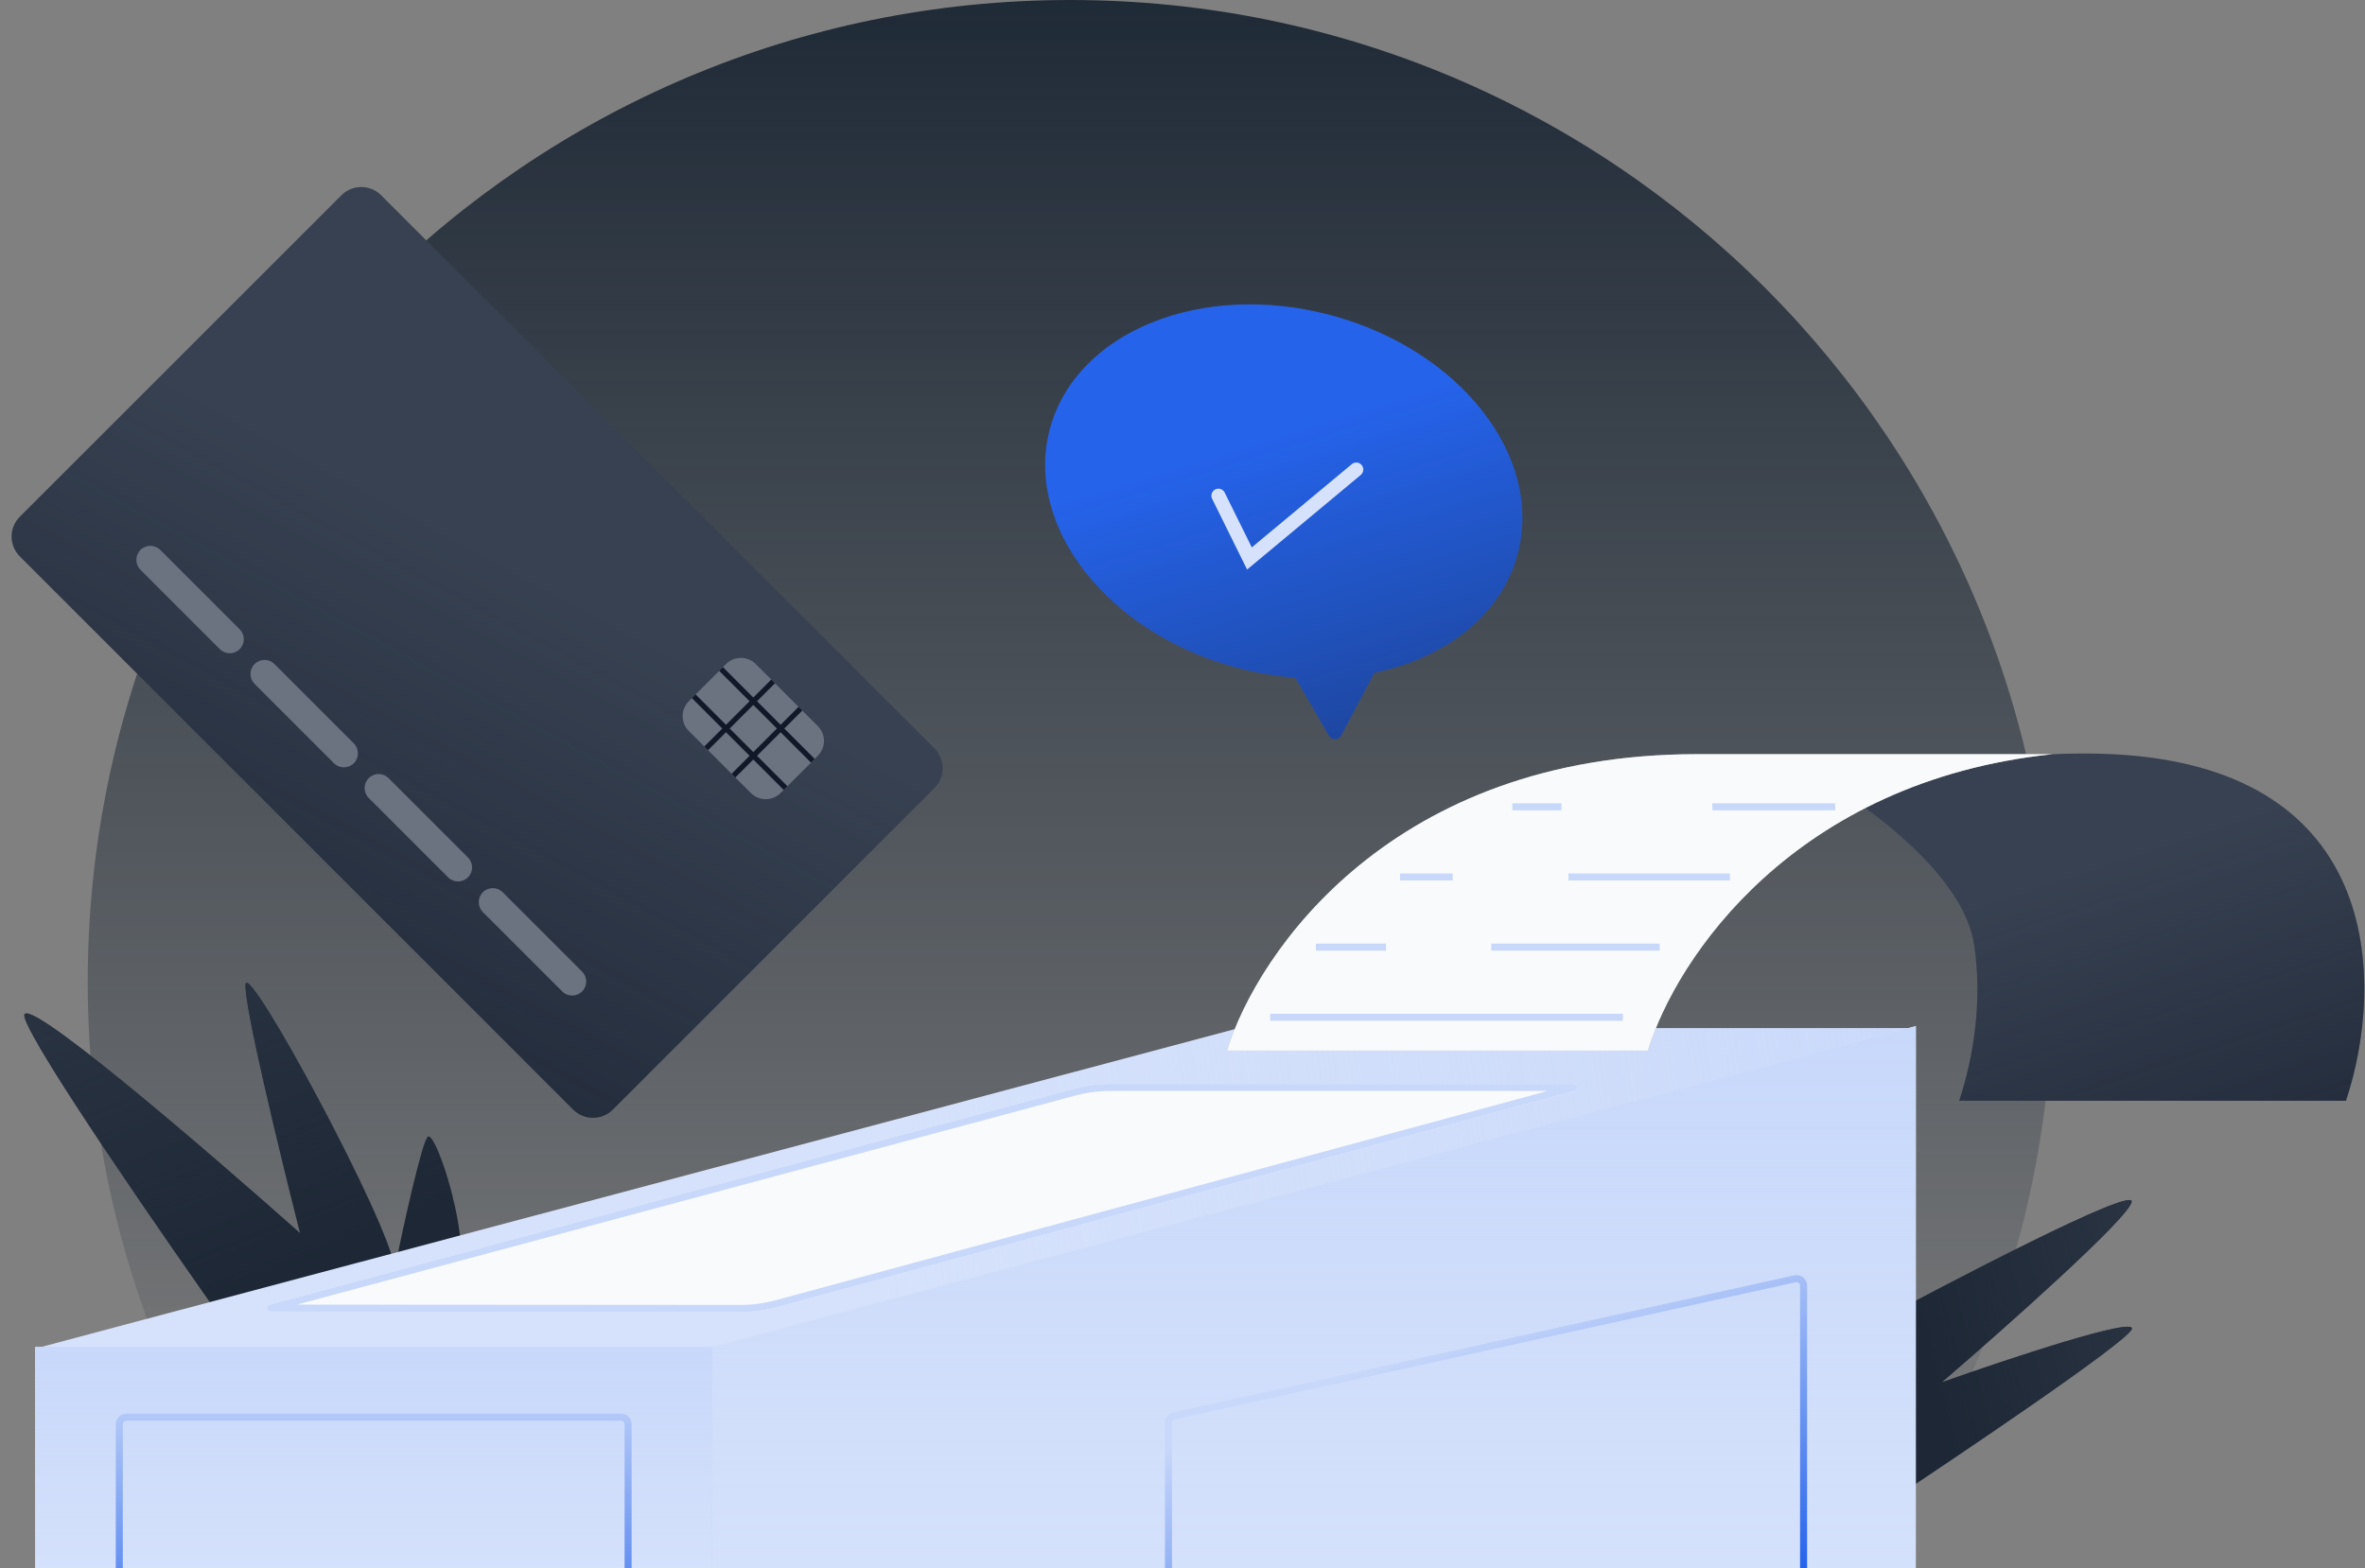 <svg class="w-auto max-w-[16rem] h-40 text-gray-800 dark:text-white" aria-hidden="true" width="674" height="447" viewBox="0 0 674 447" fill="none" xmlns="http://www.w3.org/2000/svg">
<rect x="0" y="0" width="674" height="447" fill="#808080" stroke="none"/>
<path fill-rule="evenodd" clip-rule="evenodd" d="M529.768 447C564.466 400.375 585 342.586 585 280C585 125.36 459.64 0 305 0C150.36 0 25 125.36 25 280C25 342.586 45.534 400.375 80.232 447H529.768Z" fill="url(#paint0_linear_748_167)"/>
<path d="M607.5 379C605.5 383 559.667 414 537 429L530.5 379C556.167 365.167 607.5 338.5 607.5 342.5C607.5 346.5 571.5 378.5 553.5 394C572.333 387.333 609.5 375 607.5 379Z" fill="#1D2735"/>
<path d="M607.5 379C605.5 383 559.667 414 537 429L530.5 379C556.167 365.167 607.5 338.5 607.5 342.5C607.5 346.5 571.5 378.5 553.5 394C572.333 387.333 609.5 375 607.5 379Z" fill="url(#paint1_linear_748_167)"/>
<path d="M7 290C9.4 298.8 47.333 353.667 66 380C81.999 398.5 131.5 372.5 131.5 358.5C131.5 344.5 124 323 122 324C120.4 324.8 115 349.333 112.5 361.5C111 348.5 71 274.5 70 280.5C69.2 285.3 80 329.833 85.5 351.5C58.333 327.333 4.6 281.2 7 290Z" fill="#1D2735"/>
<path d="M7 290C9.4 298.8 47.333 353.667 66 380C81.999 398.5 131.5 372.5 131.5 358.5C131.5 344.5 124 323 122 324C120.4 324.8 115 349.333 112.5 361.5C111 348.5 71 274.5 70 280.5C69.2 285.3 80 329.833 85.5 351.5C58.333 327.333 4.6 281.2 7 290Z" fill="url(#paint2_linear_748_167)"/>
<path fill-rule="evenodd" clip-rule="evenodd" d="M391.661 191.786C411.954 187.568 427.842 175.37 432.511 157.945C439.944 130.205 416.13 99.722 379.321 89.859C342.512 79.996 306.646 94.488 299.213 122.228C291.78 149.968 315.594 180.452 352.404 190.315C358.044 191.826 363.662 192.766 369.159 193.173L378.717 209.727C379.503 211.09 381.482 211.052 382.217 209.661L391.661 191.786Z" fill="#2563eb"/>
<path fill-rule="evenodd" clip-rule="evenodd" d="M391.661 191.786C411.954 187.568 427.842 175.37 432.511 157.945C439.944 130.205 416.13 99.722 379.321 89.859C342.512 79.996 306.646 94.488 299.213 122.228C291.78 149.968 315.594 180.452 352.404 190.315C358.044 191.826 363.662 192.766 369.159 193.173L378.717 209.727C379.503 211.09 381.482 211.052 382.217 209.661L391.661 191.786Z" fill="url(#paint3_linear_748_167)"/>
<path fill-rule="evenodd" clip-rule="evenodd" d="M388.063 132.577C388.769 133.426 388.654 134.687 387.805 135.393L355.411 162.366L345.439 142.195C344.949 141.205 345.355 140.005 346.345 139.516C347.335 139.026 348.535 139.432 349.024 140.422L356.749 156.047L385.246 132.32C386.095 131.613 387.356 131.728 388.063 132.577Z" fill="#d6e2fb"/>
<path d="M97.304 55.657C100.428 52.533 105.494 52.533 108.618 55.657L266.303 213.342C269.427 216.466 269.427 221.531 266.303 224.655L174.656 316.302C171.532 319.426 166.466 319.426 163.342 316.302L5.657 158.617C2.533 155.493 2.533 150.428 5.657 147.304L97.304 55.657Z" fill="#374151"/>
<path d="M97.304 55.657C100.428 52.533 105.494 52.533 108.618 55.657L266.303 213.342C269.427 216.466 269.427 221.531 266.303 224.655L174.656 316.302C171.532 319.426 166.466 319.426 163.342 316.302L5.657 158.617C2.533 155.493 2.533 150.428 5.657 147.304L97.304 55.657Z" fill="url(#paint4_linear_748_167)" fill-opacity="0.7"/>
<path d="M40.027 156.773C41.589 155.211 44.122 155.211 45.684 156.773L68.311 179.401C69.873 180.963 69.873 183.495 68.311 185.058C66.749 186.62 64.217 186.62 62.654 185.058L40.027 162.43C38.465 160.868 38.465 158.335 40.027 156.773Z" fill="#6B7280"/>
<path d="M72.554 189.3C74.117 187.738 76.649 187.738 78.211 189.3L100.839 211.928C102.401 213.49 102.401 216.022 100.839 217.584C99.277 219.146 96.744 219.146 95.182 217.584L72.554 194.957C70.992 193.395 70.992 190.862 72.554 189.3Z" fill="#6B7280"/>
<path d="M105.082 221.827C106.644 220.265 109.176 220.265 110.739 221.827L133.366 244.454C134.928 246.016 134.928 248.549 133.366 250.111C131.804 251.673 129.271 251.673 127.709 250.111L105.082 227.484C103.52 225.922 103.52 223.389 105.082 221.827Z" fill="#6B7280"/>
<path d="M137.609 254.354C139.171 252.792 141.704 252.792 143.266 254.354L165.893 276.981C167.455 278.543 167.455 281.076 165.893 282.638C164.331 284.2 161.799 284.2 160.236 282.638L137.609 260.011C136.047 258.449 136.047 255.916 137.609 254.354Z" fill="#6B7280"/>
<path d="M206.906 189.3C209.249 186.957 213.048 186.957 215.391 189.3L233.069 206.978C235.412 209.321 235.412 213.12 233.069 215.463L222.462 226.07C220.119 228.413 216.32 228.413 213.977 226.07L196.299 208.392C193.956 206.049 193.956 202.25 196.299 199.907L206.906 189.3Z" fill="#6B7280"/>
<path fill-rule="evenodd" clip-rule="evenodd" d="M200.717 212.812L219.809 193.72L220.869 194.78L201.777 213.872L200.717 212.812Z" fill="#111928"/>
<path fill-rule="evenodd" clip-rule="evenodd" d="M208.494 220.59L227.586 201.498L228.647 202.559L209.555 221.651L208.494 220.59Z" fill="#111928"/>
<path fill-rule="evenodd" clip-rule="evenodd" d="M206.021 190.184L232.184 216.347L231.123 217.408L204.96 191.245L206.021 190.184Z" fill="#111928"/>
<path fill-rule="evenodd" clip-rule="evenodd" d="M198.243 197.963L224.406 224.125L223.346 225.186L197.183 199.023L198.243 197.963Z" fill="#111928"/>
<path d="M203 386.3L11.3 384.1L353 293.1H544L203 386.3Z" fill="#d6e2fb"/>
<path d="M203 386.3L11.3 384.1L353 293.1H544L203 386.3Z" fill="url(#paint5_linear_748_167)"/>
<path d="M203 384H10V447H203V384Z" fill="#d6e2fb"/>
<path d="M203 384H10V447H203V384Z" fill="url(#paint6_linear_748_167)"/>
<path d="M221.555 372.602C218.134 373.53 214.604 373.999 211.059 373.997L77.057 373.905C75.889 373.905 75.67 372.243 76.799 371.94L306.003 310.37C309.388 309.461 312.876 309 316.381 309H448.593C449.761 309 449.982 310.66 448.855 310.965L221.555 372.602Z" fill="#F9FAFB"/>
<path fill-rule="evenodd" clip-rule="evenodd" d="M84.616 371.91L211.06 371.997C214.428 371.999 217.781 371.553 221.032 370.672L441.084 311H316.381C313.052 311 309.737 311.438 306.522 312.301L84.616 371.91ZM211.059 373.997C214.604 373.999 218.134 373.53 221.555 372.602L448.855 310.965C449.982 310.66 449.761 309 448.593 309H316.381C312.876 309 309.388 309.461 306.003 310.37L76.799 371.94C75.67 372.243 75.889 373.905 77.057 373.905L211.059 373.997Z" fill="#c8d8fa"/>
<path d="M203 384L546 292.5V447H203V384Z" fill="#d6e2fb"/>
<path d="M203 384L546 292.5V447H203V384Z" fill="url(#paint7_linear_748_167)"/>
<path fill-rule="evenodd" clip-rule="evenodd" d="M513 366.49C513 365.851 512.408 365.376 511.784 365.514L334.784 404.63C334.326 404.731 334 405.137 334 405.606V447H332V405.606C332 404.199 332.978 402.981 334.353 402.677L511.353 363.561C513.225 363.147 515 364.573 515 366.49V447H513V366.49Z" fill="#c8d8fa"/>
<path fill-rule="evenodd" clip-rule="evenodd" d="M513 366.49C513 365.851 512.408 365.376 511.784 365.514L334.784 404.63C334.326 404.731 334 405.137 334 405.606V447H332V405.606C332 404.199 332.978 402.981 334.353 402.677L511.353 363.561C513.225 363.147 515 364.573 515 366.49V447H513V366.49Z" fill="url(#paint8_linear_748_167)"/>
<path fill-rule="evenodd" clip-rule="evenodd" d="M36 405C35.448 405 35 405.448 35 406V447H33V406C33 404.343 34.343 403 36 403H177C178.657 403 180 404.343 180 406V447H178V406C178 405.448 177.552 405 177 405H36Z" fill="#c8d8fa"/>
<path fill-rule="evenodd" clip-rule="evenodd" d="M36 405C35.448 405 35 405.448 35 406V447H33V406C33 404.343 34.343 403 36 403H177C178.657 403 180 404.343 180 406V447H178V406C178 405.448 177.552 405 177 405H36Z" fill="url(#paint9_linear_748_167)"/>
<path fill-rule="evenodd" clip-rule="evenodd" d="M527.797 227.604C545.804 219.835 567.766 214.8 594.193 214.8C615.949 214.8 632.146 218.982 644.032 225.741C655.913 232.497 663.518 241.845 668.066 252.231C677.026 272.693 674.124 297.205 668.566 313.8H558.337C562.399 301.746 564.976 285.474 562.646 269.552C560.333 253.744 543.175 238.249 527.797 227.604Z" fill="#374151"/>
<path fill-rule="evenodd" clip-rule="evenodd" d="M527.797 227.604C545.804 219.835 567.766 214.8 594.193 214.8C615.949 214.8 632.146 218.982 644.032 225.741C655.913 232.497 663.518 241.845 668.066 252.231C677.026 272.693 674.124 297.205 668.566 313.8H558.337C562.399 301.746 564.976 285.474 562.646 269.552C560.333 253.744 543.175 238.249 527.797 227.604Z" fill="url(#paint10_linear_748_167)" fill-opacity="0.7"/>
<path fill-rule="evenodd" clip-rule="evenodd" d="M349.676 299.5C358.512 270.966 397.214 215 483.501 215H584.941C511.487 222.699 477.711 272.964 469.63 299.5H349.676Z" fill="#A8A8A8"/>
<path fill-rule="evenodd" clip-rule="evenodd" d="M349.676 299.5C358.512 270.966 397.214 215 483.501 215H584.941C511.487 222.699 477.711 272.964 469.63 299.5H349.676Z" fill="#F9FAFB"/>
<path fill-rule="evenodd" clip-rule="evenodd" d="M462.5 291H362V289H462.5V291Z" fill="#c8d8fa"/>
<path fill-rule="evenodd" clip-rule="evenodd" d="M473 271L425 271L425 269L473 269L473 271Z" fill="#c8d8fa"/>
<path fill-rule="evenodd" clip-rule="evenodd" d="M375 269H395V271H375V269Z" fill="#c8d8fa"/>
<path fill-rule="evenodd" clip-rule="evenodd" d="M493 251L447 251L447 249L493 249L493 251Z" fill="#c8d8fa"/>
<path fill-rule="evenodd" clip-rule="evenodd" d="M399 249H414V251H399V249Z" fill="#c8d8fa"/>
<path fill-rule="evenodd" clip-rule="evenodd" d="M523 231L488 231L488 229L523 229L523 231Z" fill="#c8d8fa"/>
<path fill-rule="evenodd" clip-rule="evenodd" d="M431 229H445V231H431V229Z" fill="#c8d8fa"/>
<defs>
<linearGradient id="paint0_linear_748_167" x1="305" y1="0" x2="305" y2="447" gradientUnits="userSpaceOnUse">
<stop stop-color="#1F2A37"/>
<stop offset="1" stop-color="#1F2A37" stop-opacity="0"/>
</linearGradient>
<linearGradient id="paint1_linear_748_167" x1="625" y1="350.5" x2="542.996" y2="370.975" gradientUnits="userSpaceOnUse">
<stop stop-color="#2C3645"/>
<stop offset="1" stop-color="#2C3645" stop-opacity="0"/>
</linearGradient>
<linearGradient id="paint2_linear_748_167" x1="28" y1="249" x2="75.274" y2="367.719" gradientUnits="userSpaceOnUse">
<stop stop-color="#2C3645"/>
<stop offset="1" stop-color="#2C3645" stop-opacity="0"/>
</linearGradient>
<linearGradient id="paint3_linear_748_167" x1="439.5" y1="343.5" x2="370.919" y2="121.45" gradientUnits="userSpaceOnUse">
<stop stop-color="#111928"/>
<stop offset="1" stop-color="#111928" stop-opacity="0"/>
</linearGradient>
<linearGradient id="paint4_linear_748_167" x1="64.854" y1="327.393" x2="152.824" y2="164.948" gradientUnits="userSpaceOnUse">
<stop stop-color="#111928"/>
<stop offset="1" stop-color="#111928" stop-opacity="0"/>
</linearGradient>
<linearGradient id="paint5_linear_748_167" x1="243" y1="315.5" x2="620" y2="254.5" gradientUnits="userSpaceOnUse">
<stop stop-color="#c8d8fa" stop-opacity="0"/>
<stop offset="1" stop-color="#c8d8fa"/>
</linearGradient>
<linearGradient id="paint6_linear_748_167" x1="159.108" y1="455.4" x2="159.108" y2="384.127" gradientUnits="userSpaceOnUse">
<stop stop-color="#c8d8fa" stop-opacity="0"/>
<stop offset="1" stop-color="#c8d8fa"/>
</linearGradient>
<linearGradient id="paint7_linear_748_167" x1="281.005" y1="467.6" x2="281.005" y2="292.812" gradientUnits="userSpaceOnUse">
<stop stop-color="#c8d8fa" stop-opacity="0"/>
<stop offset="1" stop-color="#c8d8fa"/>
</linearGradient>
<linearGradient id="paint8_linear_748_167" x1="387.5" y1="391" x2="423.5" y2="483" gradientUnits="userSpaceOnUse">
<stop stop-color="#2563eb" stop-opacity="0"/>
<stop offset="1" stop-color="#2563eb"/>
</linearGradient>
<linearGradient id="paint9_linear_748_167" x1="77.66" y1="391" x2="77.66" y2="482.5" gradientUnits="userSpaceOnUse">
<stop stop-color="#2563eb" stop-opacity="0"/>
<stop offset="1" stop-color="#2563eb"/>
</linearGradient>
<linearGradient id="paint10_linear_748_167" x1="631.158" y1="366.482" x2="592.065" y2="248.382" gradientUnits="userSpaceOnUse">
<stop stop-color="#111928"/>
<stop offset="1" stop-color="#111928" stop-opacity="0"/>
</linearGradient>
</defs>
</svg>